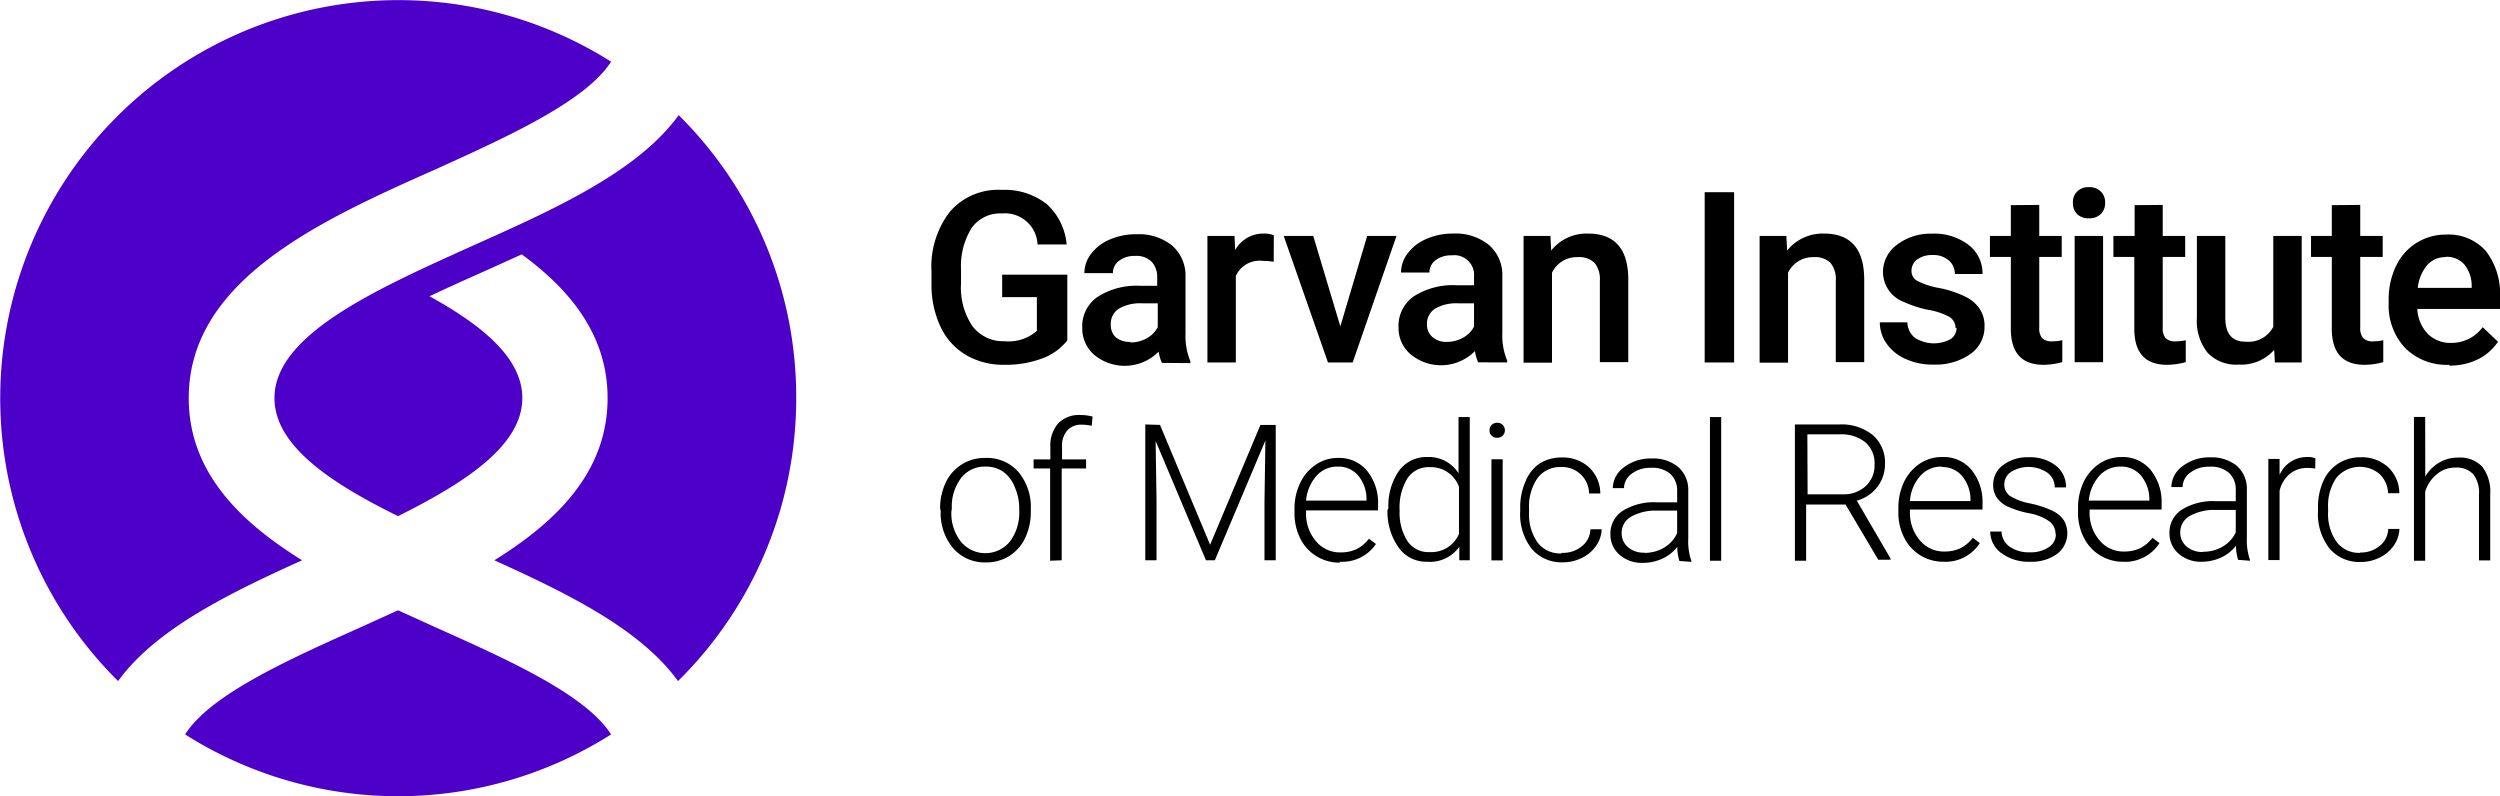<svg xmlns="http://www.w3.org/2000/svg" xmlns:xlink="http://www.w3.org/1999/xlink" viewBox="0 0 222.52 70.87"><defs><style>.cls-1{fill:none;}.cls-2{clip-path:url(#clip-path);}.cls-3{fill:#4d00c7;}</style><clipPath id="clip-path" transform="translate(0 0)"><rect class="cls-1" width="222.52" height="70.87"/></clipPath></defs><g id="Layer_2" data-name="Layer 2"><g id="Layer_1-2" data-name="Layer 1"><g class="cls-2"><path d="M95,30.3a5.1,5.1,0,0,1-2.28,1.62,9.3,9.3,0,0,1-3.31.55A6.61,6.61,0,0,1,86,31.61a5.76,5.76,0,0,1-2.26-2.47,8.71,8.71,0,0,1-.83-3.76V24.2a8,8,0,0,1,1.65-5.37,5.68,5.68,0,0,1,4.59-1.93,6.1,6.1,0,0,1,4,1.25,5.47,5.47,0,0,1,1.79,3.61H92.35A2.9,2.9,0,0,0,89.18,19a3.11,3.11,0,0,0-2.69,1.28A6.4,6.4,0,0,0,85.54,24V25.2a6.15,6.15,0,0,0,1,3.81,3.41,3.41,0,0,0,2.88,1.36,3.79,3.79,0,0,0,2.87-.92v-3H89.2v-2H95Zm8.42,2a3.72,3.72,0,0,1-.29-1,4.26,4.26,0,0,1-5.73.29,3.1,3.1,0,0,1-1.07-2.39,3.17,3.17,0,0,1,1.34-2.76,6.4,6.4,0,0,1,3.82-1H103v-.74a2,2,0,0,0-.49-1.4,1.93,1.93,0,0,0-1.49-.52,2.21,2.21,0,0,0-1.41.43,1.33,1.33,0,0,0-.55,1.1H96.52a2.82,2.82,0,0,1,.61-1.74,4.13,4.13,0,0,1,1.67-1.26,5.81,5.81,0,0,1,2.36-.46,4.71,4.71,0,0,1,3.16,1,3.54,3.54,0,0,1,1.2,2.79v5.08a5.88,5.88,0,0,0,.43,2.43v.17Zm-2.78-1.82a2.9,2.9,0,0,0,1.41-.36,2.4,2.4,0,0,0,1-1V27h-1.36a3.76,3.76,0,0,0-2.11.48,1.58,1.58,0,0,0-.71,1.39A1.48,1.48,0,0,0,99.29,30a1.87,1.87,0,0,0,1.3.43m12.78-7.13a6.93,6.93,0,0,0-1-.08A2.31,2.31,0,0,0,110,24.56v7.7h-2.53V21h2.41l.06,1.26a2.85,2.85,0,0,1,2.54-1.47,2.32,2.32,0,0,1,.9.15Zm5.93,5.75L121.69,21h2.61l-3.9,11.26h-2.2L114.26,21h2.63Zm12.27,3.2a4.09,4.09,0,0,1-.29-1,4.24,4.24,0,0,1-5.72.29,3.07,3.07,0,0,1-1.08-2.39,3.2,3.2,0,0,1,1.34-2.76,6.43,6.43,0,0,1,3.83-1h1.55v-.74a1.76,1.76,0,0,0-2-1.92,2.22,2.22,0,0,0-1.42.43,1.35,1.35,0,0,0-.55,1.1h-2.53a2.83,2.83,0,0,1,.62-1.74A4.07,4.07,0,0,1,127,21.25a5.78,5.78,0,0,1,2.36-.46,4.69,4.69,0,0,1,3.15,1,3.51,3.51,0,0,1,1.21,2.79v5.08a5.72,5.72,0,0,0,.43,2.43v.17Zm-2.78-1.82a2.9,2.9,0,0,0,1.41-.36,2.37,2.37,0,0,0,1-1V27h-1.37a3.79,3.79,0,0,0-2.11.48,1.6,1.6,0,0,0-.71,1.39A1.45,1.45,0,0,0,127.5,30a1.85,1.85,0,0,0,1.29.43M138,21l.07,1.3a4,4,0,0,1,3.28-1.51q3.53,0,3.58,4v7.44h-2.53V25a2.31,2.31,0,0,0-.46-1.59,1.94,1.94,0,0,0-1.52-.52,2.43,2.43,0,0,0-2.28,1.39v8h-2.53V21Zm16.35,11.26h-2.62V17.11h2.62ZM159,21l.07,1.3a4.06,4.06,0,0,1,3.28-1.51q3.53,0,3.58,4v7.44h-2.53V25a2.31,2.31,0,0,0-.46-1.59,1.92,1.92,0,0,0-1.51-.52,2.43,2.43,0,0,0-2.28,1.39v8h-2.53V21Zm15.06,8.2a1.16,1.16,0,0,0-.56-1,6.1,6.1,0,0,0-1.85-.62,9.22,9.22,0,0,1-2.15-.69,2.86,2.86,0,0,1-1.9-2.65,3,3,0,0,1,1.23-2.44,4.87,4.87,0,0,1,3.12-1,5,5,0,0,1,3.27,1,3.17,3.17,0,0,1,1.24,2.59H174a1.56,1.56,0,0,0-.54-1.21,2.09,2.09,0,0,0-1.44-.48,2.2,2.2,0,0,0-1.35.38,1.22,1.22,0,0,0-.53,1,1,1,0,0,0,.49.91,7,7,0,0,0,2,.65,9.39,9.39,0,0,1,2.33.78,3.18,3.18,0,0,1,1.26,1.09,2.71,2.71,0,0,1,.42,1.54,2.94,2.94,0,0,1-1.26,2.46,5.36,5.36,0,0,1-3.3.94,5.71,5.71,0,0,1-2.47-.5,4.06,4.06,0,0,1-1.69-1.37,3.26,3.26,0,0,1-.6-1.89h2.45a1.81,1.81,0,0,0,.68,1.38,3.14,3.14,0,0,0,3.18.11,1.21,1.21,0,0,0,.52-1m7.36-10.94V21h2v1.87h-2v6.29a1.38,1.38,0,0,0,.25.93,1.19,1.19,0,0,0,.91.29,3.86,3.86,0,0,0,.89-.1v1.95a6.24,6.24,0,0,1-1.67.24q-2.91,0-2.91-3.21V22.87h-1.86V21h1.86V18.26Zm3-.19a1.3,1.3,0,0,1,.37-1,1.36,1.36,0,0,1,1.05-.39,1.4,1.4,0,0,1,1.06.39,1.3,1.3,0,0,1,.38,1,1.32,1.32,0,0,1-.38,1,1.43,1.43,0,0,1-1.06.38,1.39,1.39,0,0,1-1.05-.38,1.31,1.31,0,0,1-.37-1m2.68,14.19h-2.53V21h2.53Zm5.31-14V21h2v1.87h-2v6.29a1.38,1.38,0,0,0,.25.93,1.18,1.18,0,0,0,.91.29,3.92,3.92,0,0,0,.89-.1v1.95a6.24,6.24,0,0,1-1.67.24q-2.91,0-2.91-3.21V22.87h-1.86V21H190V18.26Zm9.92,12.9a3.91,3.91,0,0,1-3.17,1.31,3.47,3.47,0,0,1-2.77-1.07,4.54,4.54,0,0,1-.94-3.1V21h2.53v7.27c0,1.43.59,2.14,1.78,2.14a2.5,2.5,0,0,0,2.49-1.32V21h2.53V32.26h-2.39Zm7.66-12.9V21h2v1.87h-2v6.29a1.38,1.38,0,0,0,.26.93,1.18,1.18,0,0,0,.91.29,3.83,3.83,0,0,0,.88-.1v1.95a6.17,6.17,0,0,1-1.66.24q-2.92,0-2.92-3.21V22.87H205.7V21h1.85V18.26ZM218,32.47A5.24,5.24,0,0,1,214.1,31a5.53,5.53,0,0,1-1.49-4v-.31a6.79,6.79,0,0,1,.65-3,4.86,4.86,0,0,1,4.45-2.81,4.44,4.44,0,0,1,3.56,1.47,6.23,6.23,0,0,1,1.25,4.15v1h-7.36a3.43,3.43,0,0,0,.93,2.21,2.81,2.81,0,0,0,2.06.81,3.44,3.44,0,0,0,2.83-1.4l1.36,1.3a4.65,4.65,0,0,1-1.8,1.57,5.7,5.7,0,0,1-2.54.55m-.3-9.65a2.11,2.11,0,0,0-1.68.73,3.78,3.78,0,0,0-.82,2H220v-.19a3,3,0,0,0-.68-1.92,2.11,2.11,0,0,0-1.64-.65m-134,22.42a5.21,5.21,0,0,1,.5-2.33,3.79,3.79,0,0,1,3.5-2.19A3.72,3.72,0,0,1,90.64,42a4.85,4.85,0,0,1,1.11,3.33v.21a5.36,5.36,0,0,1-.5,2.34,3.79,3.79,0,0,1-1.42,1.61,3.84,3.84,0,0,1-2.08.57,3.72,3.72,0,0,1-2.91-1.26,4.86,4.86,0,0,1-1.11-3.34Zm1,.28a4.05,4.05,0,0,0,.84,2.64,2.82,2.82,0,0,0,4.37,0,4.24,4.24,0,0,0,.83-2.72v-.2a4.64,4.64,0,0,0-.38-1.88A3.07,3.07,0,0,0,89.31,42a2.7,2.7,0,0,0-1.58-.47,2.64,2.64,0,0,0-2.17,1,4.2,4.2,0,0,0-.84,2.73Zm8.79,4.35V41.7H92v-.81h1.49V39.8a3,3,0,0,1,.7-2.12,2.58,2.58,0,0,1,2-.74,4,4,0,0,1,1.06.14l-.08.82a4.2,4.2,0,0,0-.9-.1,1.63,1.63,0,0,0-1.28.52,2.07,2.07,0,0,0-.46,1.45v1.12h2.14v.81H94.5v8.17Zm9.78-12.09,4.46,10.67,4.48-10.67h1.36V49.87h-1V44.61l.08-5.4-4.5,10.66h-.79l-4.48-10.62.08,5.32v5.3h-1V37.78Zm16,12.26a3.88,3.88,0,0,1-2.07-.57,3.83,3.83,0,0,1-1.44-1.57,5,5,0,0,1-.52-2.27v-.35a5.25,5.25,0,0,1,.51-2.34,4,4,0,0,1,1.4-1.63,3.46,3.46,0,0,1,1.94-.59,3.22,3.22,0,0,1,2.59,1.12,4.51,4.51,0,0,1,1,3v.55h-6.41v.19a3.75,3.75,0,0,0,.88,2.55,2.78,2.78,0,0,0,2.2,1,3.32,3.32,0,0,0,1.41-.29,3.21,3.21,0,0,0,1.11-.93l.62.47A3.62,3.62,0,0,1,119.25,50m-.18-8.47a2.47,2.47,0,0,0-1.89.82,3.8,3.8,0,0,0-.93,2.21h5.38v-.11a3.28,3.28,0,0,0-.73-2.11,2.31,2.31,0,0,0-1.83-.81m4.51,3.72a5.44,5.44,0,0,1,.93-3.33,3,3,0,0,1,2.54-1.24,3.11,3.11,0,0,1,2.77,1.44v-5h1V49.87h-.93l0-1.2A3.21,3.21,0,0,1,127,50a3,3,0,0,1-2.5-1.25,5.49,5.49,0,0,1-1-3.38Zm1,.18a4.69,4.69,0,0,0,.68,2.71,2.24,2.24,0,0,0,2,1,2.66,2.66,0,0,0,2.6-1.62V43.33a2.65,2.65,0,0,0-2.59-1.75,2.26,2.26,0,0,0-2,1,5,5,0,0,0-.69,2.9m8-7.18a.66.66,0,0,1,.18-.47.67.67,0,0,1,.5-.2.65.65,0,0,1,.5.2.68.68,0,0,1,0,.94.65.65,0,0,1-.5.19.64.64,0,0,1-.68-.66m1.17,11.58h-1v-9h1Zm5.31-.67a2.64,2.64,0,0,0,1.74-.59,2,2,0,0,0,.76-1.51h1a2.7,2.7,0,0,1-.51,1.49,3.11,3.11,0,0,1-1.26,1.06,3.7,3.7,0,0,1-1.68.39,3.46,3.46,0,0,1-2.8-1.23,5,5,0,0,1-1-3.31v-.3a5.63,5.63,0,0,1,.47-2.35A3.55,3.55,0,0,1,137,41.28a3.62,3.62,0,0,1,2-.56,3.45,3.45,0,0,1,2.44.88,3.2,3.2,0,0,1,1,2.32h-1a2.39,2.39,0,0,0-2.51-2.35,2.49,2.49,0,0,0-2.09,1,4.42,4.42,0,0,0-.74,2.72v.29a4.31,4.31,0,0,0,.74,2.68,2.49,2.49,0,0,0,2.1,1m10.54.67a4.37,4.37,0,0,1-.19-1.25,3.57,3.57,0,0,1-1.34,1.05,4.17,4.17,0,0,1-1.71.37,3,3,0,0,1-2.1-.73,2.36,2.36,0,0,1-.8-1.82,2.4,2.4,0,0,1,1.09-2.08,5.27,5.27,0,0,1,3.05-.76h1.8v-1a2,2,0,0,0-.6-1.52,2.43,2.43,0,0,0-1.73-.55,2.69,2.69,0,0,0-1.72.53,1.58,1.58,0,0,0-.68,1.28h-1a2.34,2.34,0,0,1,1-1.86,3.86,3.86,0,0,1,2.45-.78,3.51,3.51,0,0,1,2.37.75,2.71,2.71,0,0,1,.9,2.1v4.25a5.33,5.33,0,0,0,.27,2v.1Zm-3.12-.72a3.37,3.37,0,0,0,1.78-.48,2.87,2.87,0,0,0,1.14-1.28v-2h-1.78a4.44,4.44,0,0,0-2.32.54,1.65,1.65,0,0,0-.84,1.45,1.6,1.6,0,0,0,.56,1.26,2.11,2.11,0,0,0,1.46.49m6.84.72h-1V37.12h1Zm11.07-5h-3.51v5h-1V37.78h3.93a4.44,4.44,0,0,1,3,.94,3.26,3.26,0,0,1,1.09,2.62,3.33,3.33,0,0,1-.68,2,3.41,3.41,0,0,1-1.83,1.22l3,5.15v.11h-1.09ZM160.89,44H164a2.9,2.9,0,0,0,2.07-.74,2.47,2.47,0,0,0,.78-1.89,2.49,2.49,0,0,0-.81-2,3.41,3.41,0,0,0-2.29-.71h-2.88ZM173,50a3.87,3.87,0,0,1-3.51-2.14,4.86,4.86,0,0,1-.52-2.27v-.35a5.39,5.39,0,0,1,.5-2.34,4.13,4.13,0,0,1,1.4-1.63,3.51,3.51,0,0,1,2-.59,3.22,3.22,0,0,1,2.59,1.12,4.51,4.51,0,0,1,1,3v.55H170v.19a3.75,3.75,0,0,0,.88,2.55,2.76,2.76,0,0,0,2.2,1,3.32,3.32,0,0,0,1.41-.29,3.4,3.4,0,0,0,1.11-.93l.62.47A3.62,3.62,0,0,1,173,50m-.18-8.47a2.47,2.47,0,0,0-1.89.82A3.74,3.74,0,0,0,170,44.6h5.39v-.11a3.29,3.29,0,0,0-.74-2.11,2.28,2.28,0,0,0-1.82-.81m10.13,6a1.4,1.4,0,0,0-.59-1.19,4.53,4.53,0,0,0-1.79-.7,8.48,8.48,0,0,1-1.85-.58,2.44,2.44,0,0,1-1-.81,1.91,1.91,0,0,1-.32-1.14,2.12,2.12,0,0,1,.89-1.76,3.59,3.59,0,0,1,2.27-.69,3.71,3.71,0,0,1,2.41.74,2.38,2.38,0,0,1,.91,1.94h-1a1.62,1.62,0,0,0-.66-1.31A3,3,0,0,0,179,42a1.35,1.35,0,0,0-.6,1.14,1.24,1.24,0,0,0,.5,1,5.29,5.29,0,0,0,1.8.67,9,9,0,0,1,2,.66,2.53,2.53,0,0,1,1,.84,2.31,2.31,0,0,1-.61,3,3.87,3.87,0,0,1-2.39.69,4.07,4.07,0,0,1-2.55-.76,2.35,2.35,0,0,1-1-1.93h1a1.74,1.74,0,0,0,.74,1.36,3,3,0,0,0,1.79.49,2.88,2.88,0,0,0,1.68-.46,1.37,1.37,0,0,0,.63-1.15m6,2.45a3.87,3.87,0,0,1-3.51-2.14,4.86,4.86,0,0,1-.52-2.27v-.35a5.39,5.39,0,0,1,.5-2.34,4.13,4.13,0,0,1,1.4-1.63,3.51,3.51,0,0,1,1.95-.59,3.22,3.22,0,0,1,2.59,1.12,4.51,4.51,0,0,1,1,3v.55h-6.41v.19a3.75,3.75,0,0,0,.88,2.55,2.76,2.76,0,0,0,2.2,1,3.32,3.32,0,0,0,1.41-.29,3.4,3.4,0,0,0,1.11-.93l.62.47A3.62,3.62,0,0,1,188.93,50m-.18-8.47a2.47,2.47,0,0,0-1.89.82,3.8,3.8,0,0,0-.94,2.21h5.39v-.11a3.29,3.29,0,0,0-.74-2.11,2.28,2.28,0,0,0-1.82-.81m10.46,8.3a4.37,4.37,0,0,1-.19-1.25,3.57,3.57,0,0,1-1.34,1.05A4.17,4.17,0,0,1,196,50a3,3,0,0,1-2.1-.73,2.36,2.36,0,0,1-.8-1.82,2.4,2.4,0,0,1,1.09-2.08,5.25,5.25,0,0,1,3.05-.76H199v-1a2,2,0,0,0-.6-1.52,2.43,2.43,0,0,0-1.73-.55,2.69,2.69,0,0,0-1.72.53,1.58,1.58,0,0,0-.68,1.28h-1a2.34,2.34,0,0,1,1-1.86,3.86,3.86,0,0,1,2.45-.78,3.51,3.51,0,0,1,2.37.75,2.71,2.71,0,0,1,.9,2.1v4.25a5.33,5.33,0,0,0,.27,2v.1Zm-3.13-.72a3.38,3.38,0,0,0,1.79-.48A2.87,2.87,0,0,0,199,47.39v-2h-1.78a4.42,4.42,0,0,0-2.32.54,1.65,1.65,0,0,0-.84,1.45,1.6,1.6,0,0,0,.56,1.26,2.11,2.11,0,0,0,1.45.49m10-7.42a3.66,3.66,0,0,0-.68-.06,2.45,2.45,0,0,0-1.57.52,2.84,2.84,0,0,0-.92,1.51v6.17h-1v-9h1v1.42a2.65,2.65,0,0,1,2.53-1.59,1.67,1.67,0,0,1,.66.11Zm4,7.47a2.64,2.64,0,0,0,1.74-.59,2,2,0,0,0,.76-1.51h1a2.78,2.78,0,0,1-.51,1.49,3.18,3.18,0,0,1-1.26,1.06,3.7,3.7,0,0,1-1.68.39,3.46,3.46,0,0,1-2.8-1.23,5,5,0,0,1-1-3.31v-.3a5.63,5.63,0,0,1,.47-2.35,3.55,3.55,0,0,1,1.33-1.57,3.62,3.62,0,0,1,2-.56,3.45,3.45,0,0,1,2.44.88,3.2,3.2,0,0,1,1,2.32h-1a2.5,2.5,0,0,0-.76-1.71,2.73,2.73,0,0,0-3.84.33,4.42,4.42,0,0,0-.74,2.72v.29a4.31,4.31,0,0,0,.74,2.68,2.49,2.49,0,0,0,2.1,1m5.81-6.8a3.45,3.45,0,0,1,1.25-1.24,3.21,3.21,0,0,1,1.67-.44,2.7,2.7,0,0,1,2.15.81,3.64,3.64,0,0,1,.71,2.44v5.9h-1V44a2.67,2.67,0,0,0-.51-1.79,2,2,0,0,0-1.6-.59,2.47,2.47,0,0,0-1.63.58,3.23,3.23,0,0,0-1.05,1.56v6.15h-1V37.11h1Z" transform="translate(0 0)"/><path class="cls-3" d="M70.87,35.43A35.32,35.32,0,0,1,60.35,60.62C57,56,50.58,52.85,44,49.87c5.74-3.56,10.08-8,10.08-14.44,0-5.46-3.16-9.51-7.64-12.79l-3.36,1.52c-1.57.7-3.23,1.44-4.85,2.21C43,29,46.49,31.9,46.49,35.43c0,4.2-5,7.49-11.06,10.51-6.1-3-11-6.31-11-10.51,0-5.64,9-9.66,17.65-13.56,7.25-3.24,14.67-6.57,18.33-11.62A35.31,35.31,0,0,1,70.87,35.43M38.93,55.91l-3.5-1.59-3.5,1.59c-6.27,2.81-13.23,5.93-15.45,9.46a35.41,35.41,0,0,0,37.91,0c-2.23-3.53-9.18-6.65-15.46-9.46M10.51,60.62c3.34-4.6,9.78-7.77,16.38-10.75-5.74-3.56-10.09-8-10.09-14.44C16.8,24.89,28.56,19.61,38.93,15,45.21,12.15,52.16,9,54.39,5.49A35.44,35.44,0,0,0,10.51,60.62" transform="translate(0 0)"/></g></g></g></svg>